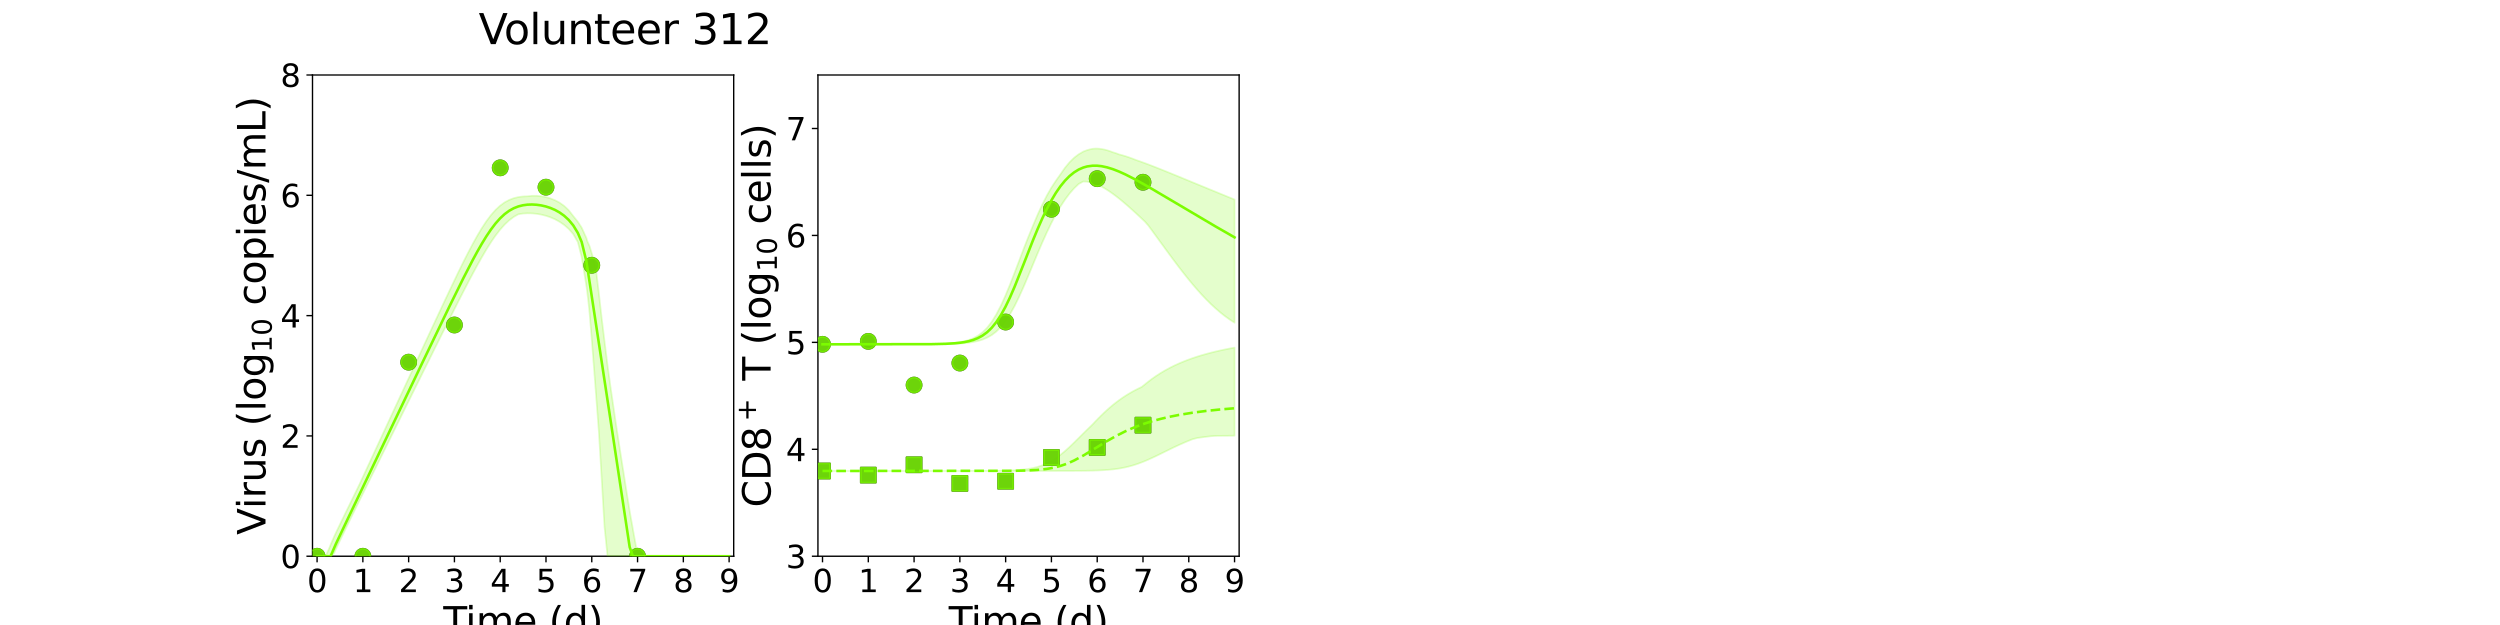 <?xml version="1.0" encoding="utf-8" standalone="no"?>
<!DOCTYPE svg PUBLIC "-//W3C//DTD SVG 1.1//EN"
  "http://www.w3.org/Graphics/SVG/1.1/DTD/svg11.dtd">
<svg xmlns:xlink="http://www.w3.org/1999/xlink" width="1440pt" height="360pt" viewBox="0 0 1440 360" xmlns="http://www.w3.org/2000/svg" version="1.1">
 <defs>
  <style type="text/css">*{stroke-linejoin: round; stroke-linecap: butt}</style>
 </defs>
 <g id="figure_1">
  <g id="patch_1">
   <path d="M 0 360 
L 1440 360 
L 1440 0 
L 0 0 
z
" style="fill: #ffffff"/>
  </g>
  <g id="axes_1">
   <g id="patch_2">
    <path d="M 180 320.4 
L 422.609 320.4 
L 422.609 43.2 
L 180 43.2 
z
" style="fill: #ffffff"/>
   </g>
   <g id="matplotlib.axis_1">
    <g id="xtick_1">
     <g id="line2d_1">
      <defs>
       <path id="m94fd90ca50" d="M 0 0 
L 0 3.5 
" style="stroke: #000000; stroke-width: 0.8"/>
      </defs>
      <g>
       <use xlink:href="#m94fd90ca50" x="182.637" y="320.4" style="stroke: #000000; stroke-width: 0.8"/>
      </g>
     </g>
     <g id="text_1">
      <!-- 0 -->
      <g transform="translate(176.911 341.077) scale(0.18 -0.18)">
       <defs>
        <path id="DejaVuSans-30" d="M 2034 4250 
Q 1547 4250 1301 3770 
Q 1056 3291 1056 2328 
Q 1056 1369 1301 889 
Q 1547 409 2034 409 
Q 2525 409 2770 889 
Q 3016 1369 3016 2328 
Q 3016 3291 2770 3770 
Q 2525 4250 2034 4250 
z
M 2034 4750 
Q 2819 4750 3233 4129 
Q 3647 3509 3647 2328 
Q 3647 1150 3233 529 
Q 2819 -91 2034 -91 
Q 1250 -91 836 529 
Q 422 1150 422 2328 
Q 422 3509 836 4129 
Q 1250 4750 2034 4750 
z
" transform="scale(0.016)"/>
       </defs>
       <use xlink:href="#DejaVuSans-30"/>
      </g>
     </g>
    </g>
    <g id="xtick_2">
     <g id="line2d_2">
      <g>
       <use xlink:href="#m94fd90ca50" x="209.008" y="320.4" style="stroke: #000000; stroke-width: 0.8"/>
      </g>
     </g>
     <g id="text_2">
      <!-- 1 -->
      <g transform="translate(203.281 341.077) scale(0.18 -0.18)">
       <defs>
        <path id="DejaVuSans-31" d="M 794 531 
L 1825 531 
L 1825 4091 
L 703 3866 
L 703 4441 
L 1819 4666 
L 2450 4666 
L 2450 531 
L 3481 531 
L 3481 0 
L 794 0 
L 794 531 
z
" transform="scale(0.016)"/>
       </defs>
       <use xlink:href="#DejaVuSans-31"/>
      </g>
     </g>
    </g>
    <g id="xtick_3">
     <g id="line2d_3">
      <g>
       <use xlink:href="#m94fd90ca50" x="235.378" y="320.4" style="stroke: #000000; stroke-width: 0.8"/>
      </g>
     </g>
     <g id="text_3">
      <!-- 2 -->
      <g transform="translate(229.652 341.077) scale(0.18 -0.18)">
       <defs>
        <path id="DejaVuSans-32" d="M 1228 531 
L 3431 531 
L 3431 0 
L 469 0 
L 469 531 
Q 828 903 1448 1529 
Q 2069 2156 2228 2338 
Q 2531 2678 2651 2914 
Q 2772 3150 2772 3378 
Q 2772 3750 2511 3984 
Q 2250 4219 1831 4219 
Q 1534 4219 1204 4116 
Q 875 4013 500 3803 
L 500 4441 
Q 881 4594 1212 4672 
Q 1544 4750 1819 4750 
Q 2544 4750 2975 4387 
Q 3406 4025 3406 3419 
Q 3406 3131 3298 2873 
Q 3191 2616 2906 2266 
Q 2828 2175 2409 1742 
Q 1991 1309 1228 531 
z
" transform="scale(0.016)"/>
       </defs>
       <use xlink:href="#DejaVuSans-32"/>
      </g>
     </g>
    </g>
    <g id="xtick_4">
     <g id="line2d_4">
      <g>
       <use xlink:href="#m94fd90ca50" x="261.749" y="320.4" style="stroke: #000000; stroke-width: 0.8"/>
      </g>
     </g>
     <g id="text_4">
      <!-- 3 -->
      <g transform="translate(256.022 341.077) scale(0.18 -0.18)">
       <defs>
        <path id="DejaVuSans-33" d="M 2597 2516 
Q 3050 2419 3304 2112 
Q 3559 1806 3559 1356 
Q 3559 666 3084 287 
Q 2609 -91 1734 -91 
Q 1441 -91 1130 -33 
Q 819 25 488 141 
L 488 750 
Q 750 597 1062 519 
Q 1375 441 1716 441 
Q 2309 441 2620 675 
Q 2931 909 2931 1356 
Q 2931 1769 2642 2001 
Q 2353 2234 1838 2234 
L 1294 2234 
L 1294 2753 
L 1863 2753 
Q 2328 2753 2575 2939 
Q 2822 3125 2822 3475 
Q 2822 3834 2567 4026 
Q 2313 4219 1838 4219 
Q 1578 4219 1281 4162 
Q 984 4106 628 3988 
L 628 4550 
Q 988 4650 1302 4700 
Q 1616 4750 1894 4750 
Q 2613 4750 3031 4423 
Q 3450 4097 3450 3541 
Q 3450 3153 3228 2886 
Q 3006 2619 2597 2516 
z
" transform="scale(0.016)"/>
       </defs>
       <use xlink:href="#DejaVuSans-33"/>
      </g>
     </g>
    </g>
    <g id="xtick_5">
     <g id="line2d_5">
      <g>
       <use xlink:href="#m94fd90ca50" x="288.119" y="320.4" style="stroke: #000000; stroke-width: 0.8"/>
      </g>
     </g>
     <g id="text_5">
      <!-- 4 -->
      <g transform="translate(282.393 341.077) scale(0.18 -0.18)">
       <defs>
        <path id="DejaVuSans-34" d="M 2419 4116 
L 825 1625 
L 2419 1625 
L 2419 4116 
z
M 2253 4666 
L 3047 4666 
L 3047 1625 
L 3713 1625 
L 3713 1100 
L 3047 1100 
L 3047 0 
L 2419 0 
L 2419 1100 
L 313 1100 
L 313 1709 
L 2253 4666 
z
" transform="scale(0.016)"/>
       </defs>
       <use xlink:href="#DejaVuSans-34"/>
      </g>
     </g>
    </g>
    <g id="xtick_6">
     <g id="line2d_6">
      <g>
       <use xlink:href="#m94fd90ca50" x="314.49" y="320.4" style="stroke: #000000; stroke-width: 0.8"/>
      </g>
     </g>
     <g id="text_6">
      <!-- 5 -->
      <g transform="translate(308.763 341.077) scale(0.18 -0.18)">
       <defs>
        <path id="DejaVuSans-35" d="M 691 4666 
L 3169 4666 
L 3169 4134 
L 1269 4134 
L 1269 2991 
Q 1406 3038 1543 3061 
Q 1681 3084 1819 3084 
Q 2600 3084 3056 2656 
Q 3513 2228 3513 1497 
Q 3513 744 3044 326 
Q 2575 -91 1722 -91 
Q 1428 -91 1123 -41 
Q 819 9 494 109 
L 494 744 
Q 775 591 1075 516 
Q 1375 441 1709 441 
Q 2250 441 2565 725 
Q 2881 1009 2881 1497 
Q 2881 1984 2565 2268 
Q 2250 2553 1709 2553 
Q 1456 2553 1204 2497 
Q 953 2441 691 2322 
L 691 4666 
z
" transform="scale(0.016)"/>
       </defs>
       <use xlink:href="#DejaVuSans-35"/>
      </g>
     </g>
    </g>
    <g id="xtick_7">
     <g id="line2d_7">
      <g>
       <use xlink:href="#m94fd90ca50" x="340.86" y="320.4" style="stroke: #000000; stroke-width: 0.8"/>
      </g>
     </g>
     <g id="text_7">
      <!-- 6 -->
      <g transform="translate(335.134 341.077) scale(0.18 -0.18)">
       <defs>
        <path id="DejaVuSans-36" d="M 2113 2584 
Q 1688 2584 1439 2293 
Q 1191 2003 1191 1497 
Q 1191 994 1439 701 
Q 1688 409 2113 409 
Q 2538 409 2786 701 
Q 3034 994 3034 1497 
Q 3034 2003 2786 2293 
Q 2538 2584 2113 2584 
z
M 3366 4563 
L 3366 3988 
Q 3128 4100 2886 4159 
Q 2644 4219 2406 4219 
Q 1781 4219 1451 3797 
Q 1122 3375 1075 2522 
Q 1259 2794 1537 2939 
Q 1816 3084 2150 3084 
Q 2853 3084 3261 2657 
Q 3669 2231 3669 1497 
Q 3669 778 3244 343 
Q 2819 -91 2113 -91 
Q 1303 -91 875 529 
Q 447 1150 447 2328 
Q 447 3434 972 4092 
Q 1497 4750 2381 4750 
Q 2619 4750 2861 4703 
Q 3103 4656 3366 4563 
z
" transform="scale(0.016)"/>
       </defs>
       <use xlink:href="#DejaVuSans-36"/>
      </g>
     </g>
    </g>
    <g id="xtick_8">
     <g id="line2d_8">
      <g>
       <use xlink:href="#m94fd90ca50" x="367.231" y="320.4" style="stroke: #000000; stroke-width: 0.8"/>
      </g>
     </g>
     <g id="text_8">
      <!-- 7 -->
      <g transform="translate(361.504 341.077) scale(0.18 -0.18)">
       <defs>
        <path id="DejaVuSans-37" d="M 525 4666 
L 3525 4666 
L 3525 4397 
L 1831 0 
L 1172 0 
L 2766 4134 
L 525 4134 
L 525 4666 
z
" transform="scale(0.016)"/>
       </defs>
       <use xlink:href="#DejaVuSans-37"/>
      </g>
     </g>
    </g>
    <g id="xtick_9">
     <g id="line2d_9">
      <g>
       <use xlink:href="#m94fd90ca50" x="393.601" y="320.4" style="stroke: #000000; stroke-width: 0.8"/>
      </g>
     </g>
     <g id="text_9">
      <!-- 8 -->
      <g transform="translate(387.875 341.077) scale(0.18 -0.18)">
       <defs>
        <path id="DejaVuSans-38" d="M 2034 2216 
Q 1584 2216 1326 1975 
Q 1069 1734 1069 1313 
Q 1069 891 1326 650 
Q 1584 409 2034 409 
Q 2484 409 2743 651 
Q 3003 894 3003 1313 
Q 3003 1734 2745 1975 
Q 2488 2216 2034 2216 
z
M 1403 2484 
Q 997 2584 770 2862 
Q 544 3141 544 3541 
Q 544 4100 942 4425 
Q 1341 4750 2034 4750 
Q 2731 4750 3128 4425 
Q 3525 4100 3525 3541 
Q 3525 3141 3298 2862 
Q 3072 2584 2669 2484 
Q 3125 2378 3379 2068 
Q 3634 1759 3634 1313 
Q 3634 634 3220 271 
Q 2806 -91 2034 -91 
Q 1263 -91 848 271 
Q 434 634 434 1313 
Q 434 1759 690 2068 
Q 947 2378 1403 2484 
z
M 1172 3481 
Q 1172 3119 1398 2916 
Q 1625 2713 2034 2713 
Q 2441 2713 2670 2916 
Q 2900 3119 2900 3481 
Q 2900 3844 2670 4047 
Q 2441 4250 2034 4250 
Q 1625 4250 1398 4047 
Q 1172 3844 1172 3481 
z
" transform="scale(0.016)"/>
       </defs>
       <use xlink:href="#DejaVuSans-38"/>
      </g>
     </g>
    </g>
    <g id="xtick_10">
     <g id="line2d_10">
      <g>
       <use xlink:href="#m94fd90ca50" x="419.972" y="320.4" style="stroke: #000000; stroke-width: 0.8"/>
      </g>
     </g>
     <g id="text_10">
      <!-- 9 -->
      <g transform="translate(414.245 341.077) scale(0.18 -0.18)">
       <defs>
        <path id="DejaVuSans-39" d="M 703 97 
L 703 672 
Q 941 559 1184 500 
Q 1428 441 1663 441 
Q 2288 441 2617 861 
Q 2947 1281 2994 2138 
Q 2813 1869 2534 1725 
Q 2256 1581 1919 1581 
Q 1219 1581 811 2004 
Q 403 2428 403 3163 
Q 403 3881 828 4315 
Q 1253 4750 1959 4750 
Q 2769 4750 3195 4129 
Q 3622 3509 3622 2328 
Q 3622 1225 3098 567 
Q 2575 -91 1691 -91 
Q 1453 -91 1209 -44 
Q 966 3 703 97 
z
M 1959 2075 
Q 2384 2075 2632 2365 
Q 2881 2656 2881 3163 
Q 2881 3666 2632 3958 
Q 2384 4250 1959 4250 
Q 1534 4250 1286 3958 
Q 1038 3666 1038 3163 
Q 1038 2656 1286 2365 
Q 1534 2075 1959 2075 
z
" transform="scale(0.016)"/>
       </defs>
       <use xlink:href="#DejaVuSans-39"/>
      </g>
     </g>
    </g>
    <g id="text_11">
     <!-- Time (d) -->
     <g transform="translate(255.328 365.537) scale(0.22 -0.22)">
      <defs>
       <path id="DejaVuSans-54" d="M -19 4666 
L 3928 4666 
L 3928 4134 
L 2272 4134 
L 2272 0 
L 1638 0 
L 1638 4134 
L -19 4134 
L -19 4666 
z
" transform="scale(0.016)"/>
       <path id="DejaVuSans-69" d="M 603 3500 
L 1178 3500 
L 1178 0 
L 603 0 
L 603 3500 
z
M 603 4863 
L 1178 4863 
L 1178 4134 
L 603 4134 
L 603 4863 
z
" transform="scale(0.016)"/>
       <path id="DejaVuSans-6d" d="M 3328 2828 
Q 3544 3216 3844 3400 
Q 4144 3584 4550 3584 
Q 5097 3584 5394 3201 
Q 5691 2819 5691 2113 
L 5691 0 
L 5113 0 
L 5113 2094 
Q 5113 2597 4934 2840 
Q 4756 3084 4391 3084 
Q 3944 3084 3684 2787 
Q 3425 2491 3425 1978 
L 3425 0 
L 2847 0 
L 2847 2094 
Q 2847 2600 2669 2842 
Q 2491 3084 2119 3084 
Q 1678 3084 1418 2786 
Q 1159 2488 1159 1978 
L 1159 0 
L 581 0 
L 581 3500 
L 1159 3500 
L 1159 2956 
Q 1356 3278 1631 3431 
Q 1906 3584 2284 3584 
Q 2666 3584 2933 3390 
Q 3200 3197 3328 2828 
z
" transform="scale(0.016)"/>
       <path id="DejaVuSans-65" d="M 3597 1894 
L 3597 1613 
L 953 1613 
Q 991 1019 1311 708 
Q 1631 397 2203 397 
Q 2534 397 2845 478 
Q 3156 559 3463 722 
L 3463 178 
Q 3153 47 2828 -22 
Q 2503 -91 2169 -91 
Q 1331 -91 842 396 
Q 353 884 353 1716 
Q 353 2575 817 3079 
Q 1281 3584 2069 3584 
Q 2775 3584 3186 3129 
Q 3597 2675 3597 1894 
z
M 3022 2063 
Q 3016 2534 2758 2815 
Q 2500 3097 2075 3097 
Q 1594 3097 1305 2825 
Q 1016 2553 972 2059 
L 3022 2063 
z
" transform="scale(0.016)"/>
       <path id="DejaVuSans-20" transform="scale(0.016)"/>
       <path id="DejaVuSans-28" d="M 1984 4856 
Q 1566 4138 1362 3434 
Q 1159 2731 1159 2009 
Q 1159 1288 1364 580 
Q 1569 -128 1984 -844 
L 1484 -844 
Q 1016 -109 783 600 
Q 550 1309 550 2009 
Q 550 2706 781 3412 
Q 1013 4119 1484 4856 
L 1984 4856 
z
" transform="scale(0.016)"/>
       <path id="DejaVuSans-64" d="M 2906 2969 
L 2906 4863 
L 3481 4863 
L 3481 0 
L 2906 0 
L 2906 525 
Q 2725 213 2448 61 
Q 2172 -91 1784 -91 
Q 1150 -91 751 415 
Q 353 922 353 1747 
Q 353 2572 751 3078 
Q 1150 3584 1784 3584 
Q 2172 3584 2448 3432 
Q 2725 3281 2906 2969 
z
M 947 1747 
Q 947 1113 1208 752 
Q 1469 391 1925 391 
Q 2381 391 2643 752 
Q 2906 1113 2906 1747 
Q 2906 2381 2643 2742 
Q 2381 3103 1925 3103 
Q 1469 3103 1208 2742 
Q 947 2381 947 1747 
z
" transform="scale(0.016)"/>
       <path id="DejaVuSans-29" d="M 513 4856 
L 1013 4856 
Q 1481 4119 1714 3412 
Q 1947 2706 1947 2009 
Q 1947 1309 1714 600 
Q 1481 -109 1013 -844 
L 513 -844 
Q 928 -128 1133 580 
Q 1338 1288 1338 2009 
Q 1338 2731 1133 3434 
Q 928 4138 513 4856 
z
" transform="scale(0.016)"/>
      </defs>
      <use xlink:href="#DejaVuSans-54"/>
      <use xlink:href="#DejaVuSans-69" x="57.959"/>
      <use xlink:href="#DejaVuSans-6d" x="85.742"/>
      <use xlink:href="#DejaVuSans-65" x="183.154"/>
      <use xlink:href="#DejaVuSans-20" x="244.678"/>
      <use xlink:href="#DejaVuSans-28" x="276.465"/>
      <use xlink:href="#DejaVuSans-64" x="315.479"/>
      <use xlink:href="#DejaVuSans-29" x="378.955"/>
     </g>
    </g>
   </g>
   <g id="matplotlib.axis_2">
    <g id="ytick_1">
     <g id="line2d_11">
      <defs>
       <path id="m1c4d3427a1" d="M 0 0 
L -3.5 0 
" style="stroke: #000000; stroke-width: 0.8"/>
      </defs>
      <g>
       <use xlink:href="#m1c4d3427a1" x="180" y="320.4" style="stroke: #000000; stroke-width: 0.8"/>
      </g>
     </g>
     <g id="text_12">
      <!-- 0 -->
      <g transform="translate(161.548 327.239) scale(0.18 -0.18)">
       <use xlink:href="#DejaVuSans-30"/>
      </g>
     </g>
    </g>
    <g id="ytick_2">
     <g id="line2d_12">
      <g>
       <use xlink:href="#m1c4d3427a1" x="180" y="251.1" style="stroke: #000000; stroke-width: 0.8"/>
      </g>
     </g>
     <g id="text_13">
      <!-- 2 -->
      <g transform="translate(161.548 257.939) scale(0.18 -0.18)">
       <use xlink:href="#DejaVuSans-32"/>
      </g>
     </g>
    </g>
    <g id="ytick_3">
     <g id="line2d_13">
      <g>
       <use xlink:href="#m1c4d3427a1" x="180" y="181.8" style="stroke: #000000; stroke-width: 0.8"/>
      </g>
     </g>
     <g id="text_14">
      <!-- 4 -->
      <g transform="translate(161.548 188.639) scale(0.18 -0.18)">
       <use xlink:href="#DejaVuSans-34"/>
      </g>
     </g>
    </g>
    <g id="ytick_4">
     <g id="line2d_14">
      <g>
       <use xlink:href="#m1c4d3427a1" x="180" y="112.5" style="stroke: #000000; stroke-width: 0.8"/>
      </g>
     </g>
     <g id="text_15">
      <!-- 6 -->
      <g transform="translate(161.548 119.339) scale(0.18 -0.18)">
       <use xlink:href="#DejaVuSans-36"/>
      </g>
     </g>
    </g>
    <g id="ytick_5">
     <g id="line2d_15">
      <g>
       <use xlink:href="#m1c4d3427a1" x="180" y="43.2" style="stroke: #000000; stroke-width: 0.8"/>
      </g>
     </g>
     <g id="text_16">
      <!-- 8 -->
      <g transform="translate(161.548 50.039) scale(0.18 -0.18)">
       <use xlink:href="#DejaVuSans-38"/>
      </g>
     </g>
    </g>
    <g id="text_17">
     <!-- Virus (log$_{10}$ copies/mL) -->
     <g transform="translate(152.928 308.08) rotate(-90) scale(0.22 -0.22)">
      <defs>
       <path id="DejaVuSans-56" d="M 1831 0 
L 50 4666 
L 709 4666 
L 2188 738 
L 3669 4666 
L 4325 4666 
L 2547 0 
L 1831 0 
z
" transform="scale(0.016)"/>
       <path id="DejaVuSans-72" d="M 2631 2963 
Q 2534 3019 2420 3045 
Q 2306 3072 2169 3072 
Q 1681 3072 1420 2755 
Q 1159 2438 1159 1844 
L 1159 0 
L 581 0 
L 581 3500 
L 1159 3500 
L 1159 2956 
Q 1341 3275 1631 3429 
Q 1922 3584 2338 3584 
Q 2397 3584 2469 3576 
Q 2541 3569 2628 3553 
L 2631 2963 
z
" transform="scale(0.016)"/>
       <path id="DejaVuSans-75" d="M 544 1381 
L 544 3500 
L 1119 3500 
L 1119 1403 
Q 1119 906 1312 657 
Q 1506 409 1894 409 
Q 2359 409 2629 706 
Q 2900 1003 2900 1516 
L 2900 3500 
L 3475 3500 
L 3475 0 
L 2900 0 
L 2900 538 
Q 2691 219 2414 64 
Q 2138 -91 1772 -91 
Q 1169 -91 856 284 
Q 544 659 544 1381 
z
M 1991 3584 
L 1991 3584 
z
" transform="scale(0.016)"/>
       <path id="DejaVuSans-73" d="M 2834 3397 
L 2834 2853 
Q 2591 2978 2328 3040 
Q 2066 3103 1784 3103 
Q 1356 3103 1142 2972 
Q 928 2841 928 2578 
Q 928 2378 1081 2264 
Q 1234 2150 1697 2047 
L 1894 2003 
Q 2506 1872 2764 1633 
Q 3022 1394 3022 966 
Q 3022 478 2636 193 
Q 2250 -91 1575 -91 
Q 1294 -91 989 -36 
Q 684 19 347 128 
L 347 722 
Q 666 556 975 473 
Q 1284 391 1588 391 
Q 1994 391 2212 530 
Q 2431 669 2431 922 
Q 2431 1156 2273 1281 
Q 2116 1406 1581 1522 
L 1381 1569 
Q 847 1681 609 1914 
Q 372 2147 372 2553 
Q 372 3047 722 3315 
Q 1072 3584 1716 3584 
Q 2034 3584 2315 3537 
Q 2597 3491 2834 3397 
z
" transform="scale(0.016)"/>
       <path id="DejaVuSans-6c" d="M 603 4863 
L 1178 4863 
L 1178 0 
L 603 0 
L 603 4863 
z
" transform="scale(0.016)"/>
       <path id="DejaVuSans-6f" d="M 1959 3097 
Q 1497 3097 1228 2736 
Q 959 2375 959 1747 
Q 959 1119 1226 758 
Q 1494 397 1959 397 
Q 2419 397 2687 759 
Q 2956 1122 2956 1747 
Q 2956 2369 2687 2733 
Q 2419 3097 1959 3097 
z
M 1959 3584 
Q 2709 3584 3137 3096 
Q 3566 2609 3566 1747 
Q 3566 888 3137 398 
Q 2709 -91 1959 -91 
Q 1206 -91 779 398 
Q 353 888 353 1747 
Q 353 2609 779 3096 
Q 1206 3584 1959 3584 
z
" transform="scale(0.016)"/>
       <path id="DejaVuSans-67" d="M 2906 1791 
Q 2906 2416 2648 2759 
Q 2391 3103 1925 3103 
Q 1463 3103 1205 2759 
Q 947 2416 947 1791 
Q 947 1169 1205 825 
Q 1463 481 1925 481 
Q 2391 481 2648 825 
Q 2906 1169 2906 1791 
z
M 3481 434 
Q 3481 -459 3084 -895 
Q 2688 -1331 1869 -1331 
Q 1566 -1331 1297 -1286 
Q 1028 -1241 775 -1147 
L 775 -588 
Q 1028 -725 1275 -790 
Q 1522 -856 1778 -856 
Q 2344 -856 2625 -561 
Q 2906 -266 2906 331 
L 2906 616 
Q 2728 306 2450 153 
Q 2172 0 1784 0 
Q 1141 0 747 490 
Q 353 981 353 1791 
Q 353 2603 747 3093 
Q 1141 3584 1784 3584 
Q 2172 3584 2450 3431 
Q 2728 3278 2906 2969 
L 2906 3500 
L 3481 3500 
L 3481 434 
z
" transform="scale(0.016)"/>
       <path id="DejaVuSans-63" d="M 3122 3366 
L 3122 2828 
Q 2878 2963 2633 3030 
Q 2388 3097 2138 3097 
Q 1578 3097 1268 2742 
Q 959 2388 959 1747 
Q 959 1106 1268 751 
Q 1578 397 2138 397 
Q 2388 397 2633 464 
Q 2878 531 3122 666 
L 3122 134 
Q 2881 22 2623 -34 
Q 2366 -91 2075 -91 
Q 1284 -91 818 406 
Q 353 903 353 1747 
Q 353 2603 823 3093 
Q 1294 3584 2113 3584 
Q 2378 3584 2631 3529 
Q 2884 3475 3122 3366 
z
" transform="scale(0.016)"/>
       <path id="DejaVuSans-70" d="M 1159 525 
L 1159 -1331 
L 581 -1331 
L 581 3500 
L 1159 3500 
L 1159 2969 
Q 1341 3281 1617 3432 
Q 1894 3584 2278 3584 
Q 2916 3584 3314 3078 
Q 3713 2572 3713 1747 
Q 3713 922 3314 415 
Q 2916 -91 2278 -91 
Q 1894 -91 1617 61 
Q 1341 213 1159 525 
z
M 3116 1747 
Q 3116 2381 2855 2742 
Q 2594 3103 2138 3103 
Q 1681 3103 1420 2742 
Q 1159 2381 1159 1747 
Q 1159 1113 1420 752 
Q 1681 391 2138 391 
Q 2594 391 2855 752 
Q 3116 1113 3116 1747 
z
" transform="scale(0.016)"/>
       <path id="DejaVuSans-2f" d="M 1625 4666 
L 2156 4666 
L 531 -594 
L 0 -594 
L 1625 4666 
z
" transform="scale(0.016)"/>
       <path id="DejaVuSans-4c" d="M 628 4666 
L 1259 4666 
L 1259 531 
L 3531 531 
L 3531 0 
L 628 0 
L 628 4666 
z
" transform="scale(0.016)"/>
      </defs>
      <use xlink:href="#DejaVuSans-56" transform="translate(0 0.016)"/>
      <use xlink:href="#DejaVuSans-69" transform="translate(68.408 0.016)"/>
      <use xlink:href="#DejaVuSans-72" transform="translate(96.191 0.016)"/>
      <use xlink:href="#DejaVuSans-75" transform="translate(137.305 0.016)"/>
      <use xlink:href="#DejaVuSans-73" transform="translate(200.684 0.016)"/>
      <use xlink:href="#DejaVuSans-20" transform="translate(252.783 0.016)"/>
      <use xlink:href="#DejaVuSans-28" transform="translate(284.57 0.016)"/>
      <use xlink:href="#DejaVuSans-6c" transform="translate(323.584 0.016)"/>
      <use xlink:href="#DejaVuSans-6f" transform="translate(351.367 0.016)"/>
      <use xlink:href="#DejaVuSans-67" transform="translate(412.549 0.016)"/>
      <use xlink:href="#DejaVuSans-31" transform="translate(476.982 -16.391) scale(0.7)"/>
      <use xlink:href="#DejaVuSans-30" transform="translate(521.519 -16.391) scale(0.7)"/>
      <use xlink:href="#DejaVuSans-20" transform="translate(568.789 0.016)"/>
      <use xlink:href="#DejaVuSans-63" transform="translate(600.576 0.016)"/>
      <use xlink:href="#DejaVuSans-6f" transform="translate(655.557 0.016)"/>
      <use xlink:href="#DejaVuSans-70" transform="translate(716.738 0.016)"/>
      <use xlink:href="#DejaVuSans-69" transform="translate(780.215 0.016)"/>
      <use xlink:href="#DejaVuSans-65" transform="translate(807.998 0.016)"/>
      <use xlink:href="#DejaVuSans-73" transform="translate(869.521 0.016)"/>
      <use xlink:href="#DejaVuSans-2f" transform="translate(921.621 0.016)"/>
      <use xlink:href="#DejaVuSans-6d" transform="translate(955.312 0.016)"/>
      <use xlink:href="#DejaVuSans-4c" transform="translate(1052.725 0.016)"/>
      <use xlink:href="#DejaVuSans-29" transform="translate(1108.438 0.016)"/>
     </g>
    </g>
   </g>
   <g id="patch_3">
    <path d="M 180 320.4 
L 180 43.2 
" style="fill: none; stroke: #000000; stroke-width: 0.8; stroke-linejoin: miter; stroke-linecap: square"/>
   </g>
   <g id="patch_4">
    <path d="M 422.609 320.4 
L 422.609 43.2 
" style="fill: none; stroke: #000000; stroke-width: 0.8; stroke-linejoin: miter; stroke-linecap: square"/>
   </g>
   <g id="patch_5">
    <path d="M 180 320.4 
L 422.609 320.4 
" style="fill: none; stroke: #000000; stroke-width: 0.8; stroke-linejoin: miter; stroke-linecap: square"/>
   </g>
   <g id="patch_6">
    <path d="M 180 43.2 
L 422.609 43.2 
" style="fill: none; stroke: #000000; stroke-width: 0.8; stroke-linejoin: miter; stroke-linecap: square"/>
   </g>
   <g id="PolyCollection_1">
    <defs>
     <path id="m8449eed0a6" d="M 182.637 -39.6 
L 182.637 -39.6 
L 182.637 -39.6 
L 182.642 -39.6 
L 182.686 -39.6 
L 182.928 -39.6 
L 183.069 -39.6 
L 183.622 -39.6 
L 183.908 -39.6 
L 184.969 -39.6 
L 185.437 -39.6 
L 187.118 -39.6 
L 187.763 -39.6 
L 189.56 -39.6 
L 190.4 -39.6 
L 192.428 -41.381 
L 193.46 -43.626 
L 195.635 -48.227 
L 196.846 -50.745 
L 199.087 -55.39 
L 200.428 -58.164 
L 203.065 -63.593 
L 204.516 -66.528 
L 207.154 -71.873 
L 208.818 -75.239 
L 211.455 -80.581 
L 213.286 -84.283 
L 215.923 -89.621 
L 217.878 -93.57 
L 220.515 -98.902 
L 222.57 -103.054 
L 225.207 -108.383 
L 227.348 -112.708 
L 229.985 -118.035 
L 232.622 -123.362 
L 235.259 -128.687 
L 237.896 -134.01 
L 240.533 -139.332 
L 243.17 -144.652 
L 245.807 -149.969 
L 248.444 -155.281 
L 251.081 -160.587 
L 253.718 -165.884 
L 256.356 -171.169 
L 258.993 -176.436 
L 261.63 -181.678 
L 264.267 -186.885 
L 266.904 -192.044 
L 269.541 -197.134 
L 272.178 -202.13 
L 274.815 -206.999 
L 277.452 -211.696 
L 280.089 -216.17 
L 282.726 -220.36 
L 285.363 -224.201 
L 288 -227.631 
L 290.637 -230.6 
L 293.274 -233.078 
L 295.911 -235.059 
L 298.548 -236.564 
L 301.185 -236.984 
L 303.822 -237.146 
L 306.459 -237.09 
L 309.097 -236.833 
L 311.734 -236.381 
L 314.371 -235.726 
L 317.008 -234.847 
L 319.645 -233.712 
L 322.282 -232.275 
L 324.919 -230.468 
L 327.556 -228.189 
L 330.193 -225.166 
L 332.83 -220.575 
L 335.052 -211.93 
L 337.509 -196.942 
L 337.588 -196.424 
L 337.745 -195.388 
L 337.805 -194.995 
L 337.849 -194.703 
L 337.863 -194.611 
L 337.871 -194.558 
L 337.873 -194.542 
L 337.876 -194.526 
L 337.876 -194.526 
L 337.877 -194.52 
L 337.879 -194.506 
L 337.881 -194.491 
L 337.889 -194.441 
L 337.917 -194.254 
L 337.987 -193.791 
L 338.265 -191.768 
L 338.947 -185.948 
L 339.628 -179.313 
L 340.792 -165.416 
L 341.957 -150.379 
L 343.431 -131.19 
L 344.906 -111.875 
L 346.546 -84.752 
L 348.193 -56.639 
L 349.933 -39.736 
L 351.681 -39.6 
L 353.481 -39.6 
L 355.286 -39.6 
L 357.121 -39.6 
L 358.964 -39.6 
L 360.828 -39.6 
L 362.692 -39.6 
L 364.556 -39.6 
L 366.422 -39.6 
L 368.326 -39.6 
L 370.308 -39.6 
L 372.434 -39.6 
L 374.804 -39.6 
L 377.389 -39.6 
L 379.974 -39.6 
L 382.611 -39.6 
L 385.248 -39.6 
L 387.885 -39.6 
L 390.522 -39.6 
L 393.159 -39.6 
L 395.796 -39.6 
L 398.433 -39.6 
L 401.07 -39.6 
L 403.707 -39.6 
L 406.344 -39.6 
L 408.981 -39.6 
L 411.618 -39.6 
L 414.255 -39.6 
L 416.892 -39.6 
L 419.529 -39.6 
L 419.972 -39.6 
L 419.972 -39.6 
L 419.972 -39.6 
L 419.529 -39.6 
L 416.892 -39.6 
L 414.255 -39.6 
L 411.618 -39.6 
L 408.981 -39.6 
L 406.344 -39.6 
L 403.707 -39.6 
L 401.07 -39.6 
L 398.433 -39.6 
L 395.796 -39.6 
L 393.159 -39.6 
L 390.522 -39.6 
L 387.885 -39.6 
L 385.248 -39.6 
L 382.611 -39.6 
L 379.974 -39.6 
L 377.389 -39.6 
L 374.804 -39.6 
L 372.434 -39.6 
L 370.308 -39.6 
L 368.326 -39.783 
L 366.422 -44.859 
L 364.556 -55.095 
L 362.692 -65.618 
L 360.828 -77.184 
L 358.964 -89.015 
L 357.121 -100.718 
L 355.286 -112.436 
L 353.481 -124.718 
L 351.681 -136.973 
L 349.933 -149.576 
L 348.193 -163.609 
L 346.546 -177.011 
L 344.906 -191.408 
L 343.431 -203.508 
L 341.957 -210.693 
L 340.792 -214.257 
L 339.628 -218.106 
L 338.947 -219.675 
L 338.265 -221.12 
L 337.987 -222.164 
L 337.917 -222.439 
L 337.889 -222.55 
L 337.881 -222.579 
L 337.879 -222.588 
L 337.877 -222.597 
L 337.876 -222.6 
L 337.876 -222.6 
L 337.873 -222.61 
L 337.871 -222.619 
L 337.863 -222.651 
L 337.849 -222.706 
L 337.805 -222.807 
L 337.745 -222.941 
L 337.588 -223.293 
L 337.509 -223.469 
L 335.052 -228.862 
L 332.83 -232.274 
L 330.193 -235.551 
L 327.556 -238.941 
L 324.919 -241.419 
L 322.282 -243.277 
L 319.645 -244.679 
L 317.008 -245.724 
L 314.371 -246.472 
L 311.734 -246.962 
L 309.097 -247.21 
L 306.459 -247.213 
L 303.822 -246.952 
L 301.185 -246.828 
L 298.548 -246.487 
L 295.911 -245.845 
L 293.274 -244.842 
L 290.637 -243.409 
L 288 -241.484 
L 285.363 -239.024 
L 282.726 -236.015 
L 280.089 -232.477 
L 277.452 -228.462 
L 274.815 -224.038 
L 272.178 -219.282 
L 269.541 -214.27 
L 266.904 -209.093 
L 264.267 -203.737 
L 261.63 -198.254 
L 258.993 -192.727 
L 256.356 -187.15 
L 253.718 -181.536 
L 251.081 -175.899 
L 248.444 -170.244 
L 245.807 -164.577 
L 243.17 -158.902 
L 240.533 -153.222 
L 237.896 -147.538 
L 235.259 -141.852 
L 232.622 -136.171 
L 229.985 -130.484 
L 227.348 -124.799 
L 225.207 -120.182 
L 222.57 -114.495 
L 220.515 -110.059 
L 217.878 -104.369 
L 215.923 -100.15 
L 213.286 -94.457 
L 211.455 -90.503 
L 208.818 -84.806 
L 207.154 -81.212 
L 204.516 -75.793 
L 203.065 -72.824 
L 200.428 -67.441 
L 199.087 -64.7 
L 196.846 -60.114 
L 195.635 -57.625 
L 193.46 -53.076 
L 192.428 -50.87 
L 190.4 -46.159 
L 189.56 -44.036 
L 187.763 -40.135 
L 187.118 -39.6 
L 185.437 -39.6 
L 184.969 -39.6 
L 183.908 -39.6 
L 183.622 -39.6 
L 183.069 -39.6 
L 182.928 -39.6 
L 182.686 -39.6 
L 182.642 -39.6 
L 182.637 -39.6 
L 182.637 -39.6 
z
" style="stroke: #7cfc00; stroke-opacity: 0.2"/>
    </defs>
    <g clip-path="url(#pea170dc310)">
     <use xlink:href="#m8449eed0a6" x="0" y="360" style="fill: #7cfc00; fill-opacity: 0.2; stroke: #7cfc00; stroke-opacity: 0.2"/>
    </g>
   </g>
   <g id="PathCollection_1">
    <defs>
     <path id="mabc282c5b4" d="M 0 4.33 
C 1.148 4.33 2.25 3.874 3.062 3.062 
C 3.874 2.25 4.33 1.148 4.33 0 
C 4.33 -1.148 3.874 -2.25 3.062 -3.062 
C 2.25 -3.874 1.148 -4.33 0 -4.33 
C -1.148 -4.33 -2.25 -3.874 -3.062 -3.062 
C -3.874 -2.25 -4.33 -1.148 -4.33 0 
C -4.33 1.148 -3.874 2.25 -3.062 3.062 
C -2.25 3.874 -1.148 4.33 0 4.33 
z
" style="stroke: #000000; stroke-opacity: 0.8"/>
    </defs>
    <g clip-path="url(#pea170dc310)">
     <use xlink:href="#mabc282c5b4" x="182.637" y="320.4" style="fill-opacity: 0.8; stroke: #000000; stroke-opacity: 0.8"/>
     <use xlink:href="#mabc282c5b4" x="209.008" y="320.4" style="fill-opacity: 0.8; stroke: #000000; stroke-opacity: 0.8"/>
     <use xlink:href="#mabc282c5b4" x="235.378" y="208.616" style="fill-opacity: 0.8; stroke: #000000; stroke-opacity: 0.8"/>
     <use xlink:href="#mabc282c5b4" x="261.749" y="187.197" style="fill-opacity: 0.8; stroke: #000000; stroke-opacity: 0.8"/>
     <use xlink:href="#mabc282c5b4" x="288.119" y="96.664" style="fill-opacity: 0.8; stroke: #000000; stroke-opacity: 0.8"/>
     <use xlink:href="#mabc282c5b4" x="314.49" y="107.816" style="fill-opacity: 0.8; stroke: #000000; stroke-opacity: 0.8"/>
     <use xlink:href="#mabc282c5b4" x="340.86" y="152.787" style="fill-opacity: 0.8; stroke: #000000; stroke-opacity: 0.8"/>
     <use xlink:href="#mabc282c5b4" x="367.231" y="320.4" style="fill-opacity: 0.8; stroke: #000000; stroke-opacity: 0.8"/>
    </g>
   </g>
   <g id="PathCollection_2">
    <defs>
     <path id="mdca781ff0d" d="M 0 4.33 
C 1.148 4.33 2.25 3.874 3.062 3.062 
C 3.874 2.25 4.33 1.148 4.33 0 
C 4.33 -1.148 3.874 -2.25 3.062 -3.062 
C 2.25 -3.874 1.148 -4.33 0 -4.33 
C -1.148 -4.33 -2.25 -3.874 -3.062 -3.062 
C -3.874 -2.25 -4.33 -1.148 -4.33 0 
C -4.33 1.148 -3.874 2.25 -3.062 3.062 
C -2.25 3.874 -1.148 4.33 0 4.33 
z
" style="stroke: #7cfc00; stroke-opacity: 0.8"/>
    </defs>
    <g clip-path="url(#pea170dc310)">
     <use xlink:href="#mdca781ff0d" x="182.637" y="320.4" style="fill: #7cfc00; fill-opacity: 0.8; stroke: #7cfc00; stroke-opacity: 0.8"/>
     <use xlink:href="#mdca781ff0d" x="209.008" y="320.4" style="fill: #7cfc00; fill-opacity: 0.8; stroke: #7cfc00; stroke-opacity: 0.8"/>
     <use xlink:href="#mdca781ff0d" x="235.378" y="208.616" style="fill: #7cfc00; fill-opacity: 0.8; stroke: #7cfc00; stroke-opacity: 0.8"/>
     <use xlink:href="#mdca781ff0d" x="261.749" y="187.197" style="fill: #7cfc00; fill-opacity: 0.8; stroke: #7cfc00; stroke-opacity: 0.8"/>
     <use xlink:href="#mdca781ff0d" x="288.119" y="96.664" style="fill: #7cfc00; fill-opacity: 0.8; stroke: #7cfc00; stroke-opacity: 0.8"/>
     <use xlink:href="#mdca781ff0d" x="314.49" y="107.816" style="fill: #7cfc00; fill-opacity: 0.8; stroke: #7cfc00; stroke-opacity: 0.8"/>
     <use xlink:href="#mdca781ff0d" x="340.86" y="152.787" style="fill: #7cfc00; fill-opacity: 0.8; stroke: #7cfc00; stroke-opacity: 0.8"/>
     <use xlink:href="#mdca781ff0d" x="367.231" y="320.4" style="fill: #7cfc00; fill-opacity: 0.8; stroke: #7cfc00; stroke-opacity: 0.8"/>
    </g>
   </g>
   <g id="line2d_16">
    <path d="M 182.637 320.4 
L 190.4 320.4 
L 193.46 313.331 
L 200.428 298.613 
L 243.17 209.13 
L 258.993 176.255 
L 266.904 160.222 
L 272.178 149.995 
L 274.815 145.134 
L 277.452 140.515 
L 280.089 136.207 
L 282.726 132.28 
L 285.363 128.8 
L 288 125.817 
L 290.637 123.355 
L 293.274 121.408 
L 295.911 119.943 
L 298.548 118.906 
L 301.185 118.238 
L 303.822 117.881 
L 306.459 117.793 
L 309.097 117.942 
L 311.734 118.316 
L 314.371 118.919 
L 317.008 119.768 
L 319.645 120.898 
L 322.282 122.361 
L 324.919 124.238 
L 327.556 126.655 
L 330.193 129.826 
L 332.83 134.166 
L 335.052 139.413 
L 337.745 150.469 
L 339.628 162.643 
L 351.681 242.028 
L 362.692 315.14 
L 364.556 320.4 
L 419.972 320.4 
L 419.972 320.4 
" clip-path="url(#pea170dc310)" style="fill: none; stroke: #7cfc00; stroke-width: 1.5; stroke-linecap: square"/>
   </g>
  </g>
  <g id="axes_2">
   <g id="patch_7">
    <path d="M 471.13 320.4 
L 713.739 320.4 
L 713.739 43.2 
L 471.13 43.2 
z
" style="fill: #ffffff"/>
   </g>
   <g id="matplotlib.axis_3">
    <g id="xtick_11">
     <g id="line2d_17">
      <g>
       <use xlink:href="#m94fd90ca50" x="473.767" y="320.4" style="stroke: #000000; stroke-width: 0.8"/>
      </g>
     </g>
     <g id="text_18">
      <!-- 0 -->
      <g transform="translate(468.041 341.077) scale(0.18 -0.18)">
       <use xlink:href="#DejaVuSans-30"/>
      </g>
     </g>
    </g>
    <g id="xtick_12">
     <g id="line2d_18">
      <g>
       <use xlink:href="#m94fd90ca50" x="500.138" y="320.4" style="stroke: #000000; stroke-width: 0.8"/>
      </g>
     </g>
     <g id="text_19">
      <!-- 1 -->
      <g transform="translate(494.412 341.077) scale(0.18 -0.18)">
       <use xlink:href="#DejaVuSans-31"/>
      </g>
     </g>
    </g>
    <g id="xtick_13">
     <g id="line2d_19">
      <g>
       <use xlink:href="#m94fd90ca50" x="526.509" y="320.4" style="stroke: #000000; stroke-width: 0.8"/>
      </g>
     </g>
     <g id="text_20">
      <!-- 2 -->
      <g transform="translate(520.782 341.077) scale(0.18 -0.18)">
       <use xlink:href="#DejaVuSans-32"/>
      </g>
     </g>
    </g>
    <g id="xtick_14">
     <g id="line2d_20">
      <g>
       <use xlink:href="#m94fd90ca50" x="552.879" y="320.4" style="stroke: #000000; stroke-width: 0.8"/>
      </g>
     </g>
     <g id="text_21">
      <!-- 3 -->
      <g transform="translate(547.153 341.077) scale(0.18 -0.18)">
       <use xlink:href="#DejaVuSans-33"/>
      </g>
     </g>
    </g>
    <g id="xtick_15">
     <g id="line2d_21">
      <g>
       <use xlink:href="#m94fd90ca50" x="579.25" y="320.4" style="stroke: #000000; stroke-width: 0.8"/>
      </g>
     </g>
     <g id="text_22">
      <!-- 4 -->
      <g transform="translate(573.523 341.077) scale(0.18 -0.18)">
       <use xlink:href="#DejaVuSans-34"/>
      </g>
     </g>
    </g>
    <g id="xtick_16">
     <g id="line2d_22">
      <g>
       <use xlink:href="#m94fd90ca50" x="605.62" y="320.4" style="stroke: #000000; stroke-width: 0.8"/>
      </g>
     </g>
     <g id="text_23">
      <!-- 5 -->
      <g transform="translate(599.894 341.077) scale(0.18 -0.18)">
       <use xlink:href="#DejaVuSans-35"/>
      </g>
     </g>
    </g>
    <g id="xtick_17">
     <g id="line2d_23">
      <g>
       <use xlink:href="#m94fd90ca50" x="631.991" y="320.4" style="stroke: #000000; stroke-width: 0.8"/>
      </g>
     </g>
     <g id="text_24">
      <!-- 6 -->
      <g transform="translate(626.264 341.077) scale(0.18 -0.18)">
       <use xlink:href="#DejaVuSans-36"/>
      </g>
     </g>
    </g>
    <g id="xtick_18">
     <g id="line2d_24">
      <g>
       <use xlink:href="#m94fd90ca50" x="658.361" y="320.4" style="stroke: #000000; stroke-width: 0.8"/>
      </g>
     </g>
     <g id="text_25">
      <!-- 7 -->
      <g transform="translate(652.635 341.077) scale(0.18 -0.18)">
       <use xlink:href="#DejaVuSans-37"/>
      </g>
     </g>
    </g>
    <g id="xtick_19">
     <g id="line2d_25">
      <g>
       <use xlink:href="#m94fd90ca50" x="684.732" y="320.4" style="stroke: #000000; stroke-width: 0.8"/>
      </g>
     </g>
     <g id="text_26">
      <!-- 8 -->
      <g transform="translate(679.005 341.077) scale(0.18 -0.18)">
       <use xlink:href="#DejaVuSans-38"/>
      </g>
     </g>
    </g>
    <g id="xtick_20">
     <g id="line2d_26">
      <g>
       <use xlink:href="#m94fd90ca50" x="711.102" y="320.4" style="stroke: #000000; stroke-width: 0.8"/>
      </g>
     </g>
     <g id="text_27">
      <!-- 9 -->
      <g transform="translate(705.376 341.077) scale(0.18 -0.18)">
       <use xlink:href="#DejaVuSans-39"/>
      </g>
     </g>
    </g>
    <g id="text_28">
     <!-- Time (d) -->
     <g transform="translate(546.458 365.537) scale(0.22 -0.22)">
      <use xlink:href="#DejaVuSans-54"/>
      <use xlink:href="#DejaVuSans-69" x="57.959"/>
      <use xlink:href="#DejaVuSans-6d" x="85.742"/>
      <use xlink:href="#DejaVuSans-65" x="183.154"/>
      <use xlink:href="#DejaVuSans-20" x="244.678"/>
      <use xlink:href="#DejaVuSans-28" x="276.465"/>
      <use xlink:href="#DejaVuSans-64" x="315.479"/>
      <use xlink:href="#DejaVuSans-29" x="378.955"/>
     </g>
    </g>
   </g>
   <g id="matplotlib.axis_4">
    <g id="ytick_6">
     <g id="line2d_27">
      <g>
       <use xlink:href="#m1c4d3427a1" x="471.13" y="320.4" style="stroke: #000000; stroke-width: 0.8"/>
      </g>
     </g>
     <g id="text_29">
      <!-- 3 -->
      <g transform="translate(452.678 327.239) scale(0.18 -0.18)">
       <use xlink:href="#DejaVuSans-33"/>
      </g>
     </g>
    </g>
    <g id="ytick_7">
     <g id="line2d_28">
      <g>
       <use xlink:href="#m1c4d3427a1" x="471.13" y="258.8" style="stroke: #000000; stroke-width: 0.8"/>
      </g>
     </g>
     <g id="text_30">
      <!-- 4 -->
      <g transform="translate(452.678 265.639) scale(0.18 -0.18)">
       <use xlink:href="#DejaVuSans-34"/>
      </g>
     </g>
    </g>
    <g id="ytick_8">
     <g id="line2d_29">
      <g>
       <use xlink:href="#m1c4d3427a1" x="471.13" y="197.2" style="stroke: #000000; stroke-width: 0.8"/>
      </g>
     </g>
     <g id="text_31">
      <!-- 5 -->
      <g transform="translate(452.678 204.039) scale(0.18 -0.18)">
       <use xlink:href="#DejaVuSans-35"/>
      </g>
     </g>
    </g>
    <g id="ytick_9">
     <g id="line2d_30">
      <g>
       <use xlink:href="#m1c4d3427a1" x="471.13" y="135.6" style="stroke: #000000; stroke-width: 0.8"/>
      </g>
     </g>
     <g id="text_32">
      <!-- 6 -->
      <g transform="translate(452.678 142.439) scale(0.18 -0.18)">
       <use xlink:href="#DejaVuSans-36"/>
      </g>
     </g>
    </g>
    <g id="ytick_10">
     <g id="line2d_31">
      <g>
       <use xlink:href="#m1c4d3427a1" x="471.13" y="74" style="stroke: #000000; stroke-width: 0.8"/>
      </g>
     </g>
     <g id="text_33">
      <!-- 7 -->
      <g transform="translate(452.678 80.839) scale(0.18 -0.18)">
       <use xlink:href="#DejaVuSans-37"/>
      </g>
     </g>
    </g>
    <g id="text_34">
     <!-- CD8$^+$ T (log$_{10}$ cells) -->
     <g transform="translate(444.058 292.24) rotate(-90) scale(0.22 -0.22)">
      <defs>
       <path id="DejaVuSans-43" d="M 4122 4306 
L 4122 3641 
Q 3803 3938 3442 4084 
Q 3081 4231 2675 4231 
Q 1875 4231 1450 3742 
Q 1025 3253 1025 2328 
Q 1025 1406 1450 917 
Q 1875 428 2675 428 
Q 3081 428 3442 575 
Q 3803 722 4122 1019 
L 4122 359 
Q 3791 134 3420 21 
Q 3050 -91 2638 -91 
Q 1578 -91 968 557 
Q 359 1206 359 2328 
Q 359 3453 968 4101 
Q 1578 4750 2638 4750 
Q 3056 4750 3426 4639 
Q 3797 4528 4122 4306 
z
" transform="scale(0.016)"/>
       <path id="DejaVuSans-44" d="M 1259 4147 
L 1259 519 
L 2022 519 
Q 2988 519 3436 956 
Q 3884 1394 3884 2338 
Q 3884 3275 3436 3711 
Q 2988 4147 2022 4147 
L 1259 4147 
z
M 628 4666 
L 1925 4666 
Q 3281 4666 3915 4102 
Q 4550 3538 4550 2338 
Q 4550 1131 3912 565 
Q 3275 0 1925 0 
L 628 0 
L 628 4666 
z
" transform="scale(0.016)"/>
       <path id="DejaVuSans-2b" d="M 2944 4013 
L 2944 2272 
L 4684 2272 
L 4684 1741 
L 2944 1741 
L 2944 0 
L 2419 0 
L 2419 1741 
L 678 1741 
L 678 2272 
L 2419 2272 
L 2419 4013 
L 2944 4013 
z
" transform="scale(0.016)"/>
      </defs>
      <use xlink:href="#DejaVuSans-43" transform="translate(0 0.827)"/>
      <use xlink:href="#DejaVuSans-44" transform="translate(69.824 0.827)"/>
      <use xlink:href="#DejaVuSans-38" transform="translate(146.826 0.827)"/>
      <use xlink:href="#DejaVuSans-2b" transform="translate(225.044 39.108) scale(0.7)"/>
      <use xlink:href="#DejaVuSans-20" transform="translate(300.068 0.827)"/>
      <use xlink:href="#DejaVuSans-54" transform="translate(331.855 0.827)"/>
      <use xlink:href="#DejaVuSans-20" transform="translate(392.939 0.827)"/>
      <use xlink:href="#DejaVuSans-28" transform="translate(424.727 0.827)"/>
      <use xlink:href="#DejaVuSans-6c" transform="translate(463.74 0.827)"/>
      <use xlink:href="#DejaVuSans-6f" transform="translate(491.523 0.827)"/>
      <use xlink:href="#DejaVuSans-67" transform="translate(552.705 0.827)"/>
      <use xlink:href="#DejaVuSans-31" transform="translate(617.139 -15.58) scale(0.7)"/>
      <use xlink:href="#DejaVuSans-30" transform="translate(661.675 -15.58) scale(0.7)"/>
      <use xlink:href="#DejaVuSans-20" transform="translate(708.945 0.827)"/>
      <use xlink:href="#DejaVuSans-63" transform="translate(740.732 0.827)"/>
      <use xlink:href="#DejaVuSans-65" transform="translate(795.713 0.827)"/>
      <use xlink:href="#DejaVuSans-6c" transform="translate(857.236 0.827)"/>
      <use xlink:href="#DejaVuSans-6c" transform="translate(885.02 0.827)"/>
      <use xlink:href="#DejaVuSans-73" transform="translate(912.803 0.827)"/>
      <use xlink:href="#DejaVuSans-29" transform="translate(964.902 0.827)"/>
     </g>
    </g>
   </g>
   <g id="patch_8">
    <path d="M 471.13 320.4 
L 471.13 43.2 
" style="fill: none; stroke: #000000; stroke-width: 0.8; stroke-linejoin: miter; stroke-linecap: square"/>
   </g>
   <g id="patch_9">
    <path d="M 713.739 320.4 
L 713.739 43.2 
" style="fill: none; stroke: #000000; stroke-width: 0.8; stroke-linejoin: miter; stroke-linecap: square"/>
   </g>
   <g id="patch_10">
    <path d="M 471.13 320.4 
L 713.739 320.4 
" style="fill: none; stroke: #000000; stroke-width: 0.8; stroke-linejoin: miter; stroke-linecap: square"/>
   </g>
   <g id="patch_11">
    <path d="M 471.13 43.2 
L 713.739 43.2 
" style="fill: none; stroke: #000000; stroke-width: 0.8; stroke-linejoin: miter; stroke-linecap: square"/>
   </g>
   <g id="PolyCollection_2">
    <defs>
     <path id="m1d60d50368" d="M 473.767 -161.679 
L 473.767 -161.679 
L 473.768 -161.679 
L 473.772 -161.679 
L 473.816 -161.679 
L 474.059 -161.679 
L 474.2 -161.679 
L 474.752 -161.679 
L 475.038 -161.679 
L 476.099 -161.679 
L 476.567 -161.679 
L 478.249 -161.679 
L 478.894 -161.679 
L 480.69 -161.679 
L 481.531 -161.679 
L 483.558 -161.679 
L 484.591 -161.679 
L 486.765 -161.679 
L 487.977 -161.679 
L 490.217 -161.679 
L 491.558 -161.679 
L 494.196 -161.679 
L 495.647 -161.679 
L 498.284 -161.679 
L 499.948 -161.679 
L 502.585 -161.679 
L 504.416 -161.679 
L 507.053 -161.679 
L 509.008 -161.679 
L 511.645 -161.68 
L 513.701 -161.68 
L 516.338 -161.681 
L 518.478 -161.682 
L 521.115 -161.684 
L 523.752 -161.686 
L 526.39 -161.69 
L 529.027 -161.695 
L 531.664 -161.703 
L 534.301 -161.713 
L 536.938 -161.729 
L 539.575 -161.751 
L 542.212 -161.783 
L 544.849 -161.83 
L 547.486 -161.897 
L 550.123 -161.993 
L 552.76 -162.131 
L 555.397 -162.329 
L 558.034 -162.612 
L 560.671 -163.015 
L 563.308 -163.584 
L 565.945 -164.382 
L 568.582 -165.487 
L 571.219 -166.993 
L 573.856 -169.004 
L 576.494 -171.623 
L 579.131 -174.932 
L 581.768 -178.971 
L 584.405 -183.722 
L 587.042 -189.103 
L 589.679 -194.979 
L 592.316 -201.181 
L 594.953 -207.531 
L 597.59 -213.857 
L 600.227 -220.013 
L 602.864 -225.876 
L 605.501 -231.357 
L 608.138 -236.392 
L 610.775 -240.938 
L 613.412 -244.975 
L 616.049 -248.498 
L 618.686 -251.515 
L 621.323 -254.042 
L 623.96 -255.461 
L 626.183 -255.339 
L 628.64 -254.834 
L 628.718 -254.818 
L 628.875 -254.779 
L 628.935 -254.759 
L 628.979 -254.744 
L 628.993 -254.739 
L 629.001 -254.736 
L 629.004 -254.735 
L 629.006 -254.734 
L 629.006 -254.734 
L 629.007 -254.734 
L 629.009 -254.733 
L 629.012 -254.733 
L 629.019 -254.73 
L 629.047 -254.72 
L 629.118 -254.697 
L 629.396 -254.602 
L 630.077 -254.371 
L 630.759 -254.139 
L 631.923 -253.709 
L 633.087 -253.187 
L 634.562 -252.446 
L 636.036 -251.63 
L 637.676 -250.634 
L 639.323 -249.544 
L 641.064 -248.325 
L 642.812 -247.02 
L 644.611 -245.604 
L 646.417 -244.132 
L 648.252 -242.579 
L 650.094 -240.975 
L 651.959 -239.314 
L 653.823 -237.619 
L 655.687 -235.901 
L 657.552 -234.16 
L 659.456 -232.368 
L 661.438 -230.101 
L 663.564 -227.209 
L 665.934 -223.96 
L 668.519 -220.404 
L 671.104 -216.853 
L 673.741 -213.254 
L 676.378 -209.7 
L 679.015 -206.208 
L 681.652 -202.796 
L 684.289 -199.481 
L 686.926 -196.278 
L 689.563 -193.204 
L 692.201 -190.271 
L 694.838 -187.49 
L 697.475 -184.873 
L 700.112 -182.425 
L 702.749 -180.151 
L 705.386 -178.055 
L 708.023 -176.136 
L 710.66 -174.376 
L 711.102 -174.094 
L 711.102 -245.074 
L 711.102 -245.074 
L 710.66 -245.254 
L 708.023 -246.331 
L 705.386 -247.409 
L 702.749 -248.489 
L 700.112 -249.57 
L 697.475 -250.653 
L 694.838 -251.737 
L 692.201 -252.822 
L 689.563 -253.908 
L 686.926 -254.994 
L 684.289 -256.08 
L 681.652 -257.166 
L 679.015 -258.249 
L 676.378 -259.33 
L 673.741 -260.406 
L 671.104 -261.476 
L 668.519 -262.515 
L 665.934 -263.541 
L 663.564 -264.468 
L 661.438 -265.282 
L 659.456 -266.025 
L 657.552 -266.717 
L 655.687 -267.375 
L 653.823 -268.04 
L 651.959 -268.768 
L 650.094 -269.442 
L 648.252 -270.048 
L 646.417 -270.583 
L 644.611 -271.061 
L 642.812 -271.746 
L 641.064 -272.273 
L 639.323 -272.931 
L 637.676 -273.464 
L 636.036 -273.886 
L 634.562 -274.165 
L 633.087 -274.343 
L 631.923 -274.405 
L 630.759 -274.398 
L 630.077 -274.358 
L 629.396 -274.286 
L 629.118 -274.255 
L 629.047 -274.246 
L 629.019 -274.241 
L 629.012 -274.24 
L 629.009 -274.24 
L 629.007 -274.24 
L 629.006 -274.239 
L 629.006 -274.239 
L 629.004 -274.239 
L 629.001 -274.239 
L 628.993 -274.237 
L 628.979 -274.235 
L 628.935 -274.229 
L 628.875 -274.219 
L 628.718 -274.195 
L 628.64 -274.183 
L 626.183 -273.528 
L 623.96 -272.68 
L 621.323 -271.148 
L 618.686 -269.129 
L 616.049 -266.52 
L 613.412 -263.353 
L 610.775 -259.537 
L 608.138 -255.802 
L 605.501 -251.772 
L 602.864 -247.143 
L 600.227 -241.929 
L 597.59 -236.164 
L 594.953 -229.91 
L 592.316 -223.494 
L 589.679 -216.782 
L 587.042 -209.851 
L 584.405 -202.894 
L 581.768 -196.117 
L 579.131 -189.732 
L 576.494 -183.935 
L 573.856 -178.879 
L 571.219 -174.644 
L 568.582 -171.24 
L 565.945 -168.632 
L 563.308 -166.661 
L 560.671 -165.208 
L 558.034 -164.156 
L 555.397 -163.407 
L 552.76 -162.879 
L 550.123 -162.509 
L 547.486 -162.252 
L 544.849 -162.077 
L 542.212 -161.958 
L 539.575 -161.875 
L 536.938 -161.816 
L 534.301 -161.775 
L 531.664 -161.747 
L 529.027 -161.727 
L 526.39 -161.712 
L 523.752 -161.702 
L 521.115 -161.695 
L 518.478 -161.69 
L 516.338 -161.687 
L 513.701 -161.685 
L 511.645 -161.683 
L 509.008 -161.681 
L 507.053 -161.681 
L 504.416 -161.68 
L 502.585 -161.679 
L 499.948 -161.679 
L 498.284 -161.679 
L 495.647 -161.679 
L 494.196 -161.679 
L 491.558 -161.679 
L 490.217 -161.679 
L 487.977 -161.679 
L 486.765 -161.679 
L 484.591 -161.679 
L 483.558 -161.679 
L 481.531 -161.679 
L 480.69 -161.679 
L 478.894 -161.679 
L 478.249 -161.679 
L 476.567 -161.679 
L 476.099 -161.679 
L 475.038 -161.679 
L 474.752 -161.679 
L 474.2 -161.679 
L 474.059 -161.679 
L 473.816 -161.679 
L 473.772 -161.679 
L 473.768 -161.679 
L 473.767 -161.679 
z
" style="stroke: #7cfc00; stroke-opacity: 0.2"/>
    </defs>
    <g clip-path="url(#pb774ef953e)">
     <use xlink:href="#m1d60d50368" x="0" y="360" style="fill: #7cfc00; fill-opacity: 0.2; stroke: #7cfc00; stroke-opacity: 0.2"/>
    </g>
   </g>
   <g id="PolyCollection_3">
    <defs>
     <path id="mc66d1e374a" d="M 473.767 -88.712 
L 473.767 -88.712 
L 473.768 -88.712 
L 473.772 -88.712 
L 473.816 -88.712 
L 474.059 -88.712 
L 474.2 -88.712 
L 474.752 -88.712 
L 475.038 -88.712 
L 476.099 -88.712 
L 476.567 -88.712 
L 478.249 -88.712 
L 478.894 -88.712 
L 480.69 -88.712 
L 481.531 -88.712 
L 483.558 -88.712 
L 484.591 -88.712 
L 486.765 -88.712 
L 487.977 -88.712 
L 490.217 -88.712 
L 491.558 -88.712 
L 494.196 -88.712 
L 495.647 -88.712 
L 498.284 -88.712 
L 499.948 -88.712 
L 502.585 -88.712 
L 504.416 -88.712 
L 507.053 -88.712 
L 509.008 -88.712 
L 511.645 -88.712 
L 513.701 -88.712 
L 516.338 -88.712 
L 518.478 -88.712 
L 521.115 -88.712 
L 523.752 -88.712 
L 526.39 -88.712 
L 529.027 -88.712 
L 531.664 -88.712 
L 534.301 -88.712 
L 536.938 -88.712 
L 539.575 -88.712 
L 542.212 -88.712 
L 544.849 -88.712 
L 547.486 -88.712 
L 550.123 -88.712 
L 552.76 -88.712 
L 555.397 -88.712 
L 558.034 -88.712 
L 560.671 -88.712 
L 563.308 -88.712 
L 565.945 -88.712 
L 568.582 -88.712 
L 571.219 -88.712 
L 573.856 -88.712 
L 576.494 -88.712 
L 579.131 -88.712 
L 581.768 -88.712 
L 584.405 -88.712 
L 587.042 -88.712 
L 589.679 -88.712 
L 592.316 -88.713 
L 594.953 -88.713 
L 597.59 -88.714 
L 600.227 -88.715 
L 602.864 -88.717 
L 605.501 -88.719 
L 608.138 -88.722 
L 610.775 -88.727 
L 613.412 -88.734 
L 616.049 -88.744 
L 618.686 -88.759 
L 621.323 -88.78 
L 623.96 -88.81 
L 626.183 -88.844 
L 628.64 -88.897 
L 628.718 -88.899 
L 628.875 -88.904 
L 628.935 -88.905 
L 628.979 -88.906 
L 628.993 -88.907 
L 629.001 -88.907 
L 629.004 -88.907 
L 629.006 -88.907 
L 629.006 -88.907 
L 629.007 -88.907 
L 629.009 -88.907 
L 629.012 -88.907 
L 629.019 -88.907 
L 629.047 -88.908 
L 629.118 -88.91 
L 629.396 -88.917 
L 630.077 -88.938 
L 630.759 -88.96 
L 631.923 -89.001 
L 633.087 -89.052 
L 634.562 -89.123 
L 636.036 -89.213 
L 637.676 -89.326 
L 639.323 -89.472 
L 641.064 -89.647 
L 642.812 -89.866 
L 644.611 -90.127 
L 646.417 -90.444 
L 648.252 -90.82 
L 650.094 -91.251 
L 651.959 -91.76 
L 653.823 -92.321 
L 655.687 -92.956 
L 657.552 -93.642 
L 659.456 -94.409 
L 661.438 -95.252 
L 663.564 -96.218 
L 665.934 -97.334 
L 668.519 -98.593 
L 671.104 -99.867 
L 673.741 -101.162 
L 676.378 -102.433 
L 679.015 -103.663 
L 681.652 -104.842 
L 684.289 -105.961 
L 686.926 -107.016 
L 689.563 -107.705 
L 692.201 -108.075 
L 694.838 -108.415 
L 697.475 -108.73 
L 700.112 -108.912 
L 702.749 -108.947 
L 705.386 -108.977 
L 708.023 -109.003 
L 710.66 -109.024 
L 711.102 -109.028 
L 711.102 -159.788 
L 711.102 -159.788 
L 710.66 -159.707 
L 708.023 -159.208 
L 705.386 -158.676 
L 702.749 -158.106 
L 700.112 -157.497 
L 697.475 -156.844 
L 694.838 -156.142 
L 692.201 -155.388 
L 689.563 -154.576 
L 686.926 -153.699 
L 684.289 -152.751 
L 681.652 -151.725 
L 679.015 -150.612 
L 676.378 -149.403 
L 673.741 -148.088 
L 671.104 -146.654 
L 668.519 -145.124 
L 665.934 -143.457 
L 663.564 -141.798 
L 661.438 -140.183 
L 659.456 -138.579 
L 657.552 -137.073 
L 655.687 -136.191 
L 653.823 -135.246 
L 651.959 -134.234 
L 650.094 -133.151 
L 648.252 -132.005 
L 646.417 -130.788 
L 644.611 -129.512 
L 642.812 -128.161 
L 641.064 -126.771 
L 639.323 -125.31 
L 637.676 -123.857 
L 636.036 -122.344 
L 634.562 -120.928 
L 633.087 -119.462 
L 631.923 -118.275 
L 630.759 -117.059 
L 630.077 -116.335 
L 629.396 -115.606 
L 629.118 -115.331 
L 629.047 -115.265 
L 629.019 -115.239 
L 629.012 -115.231 
L 629.009 -115.229 
L 629.007 -115.227 
L 629.006 -115.227 
L 629.006 -115.226 
L 629.004 -115.224 
L 629.001 -115.222 
L 628.993 -115.214 
L 628.979 -115.201 
L 628.935 -115.159 
L 628.875 -115.103 
L 628.718 -114.955 
L 628.64 -114.88 
L 626.183 -112.512 
L 623.96 -110.313 
L 621.323 -107.682 
L 618.686 -105.073 
L 616.049 -102.539 
L 613.412 -100.172 
L 610.775 -97.969 
L 608.138 -96.036 
L 605.501 -94.392 
L 602.864 -93.024 
L 600.227 -91.91 
L 597.59 -91.064 
L 594.953 -90.418 
L 592.316 -89.933 
L 589.679 -89.576 
L 587.042 -89.319 
L 584.405 -89.136 
L 581.768 -89.007 
L 579.131 -88.916 
L 576.494 -88.853 
L 573.856 -88.81 
L 571.219 -88.779 
L 568.582 -88.758 
L 565.945 -88.744 
L 563.308 -88.734 
L 560.671 -88.727 
L 558.034 -88.722 
L 555.397 -88.719 
L 552.76 -88.717 
L 550.123 -88.715 
L 547.486 -88.714 
L 544.849 -88.713 
L 542.212 -88.713 
L 539.575 -88.712 
L 536.938 -88.712 
L 534.301 -88.712 
L 531.664 -88.712 
L 529.027 -88.712 
L 526.39 -88.712 
L 523.752 -88.712 
L 521.115 -88.712 
L 518.478 -88.712 
L 516.338 -88.712 
L 513.701 -88.712 
L 511.645 -88.712 
L 509.008 -88.712 
L 507.053 -88.712 
L 504.416 -88.712 
L 502.585 -88.712 
L 499.948 -88.712 
L 498.284 -88.712 
L 495.647 -88.712 
L 494.196 -88.712 
L 491.558 -88.712 
L 490.217 -88.712 
L 487.977 -88.712 
L 486.765 -88.712 
L 484.591 -88.712 
L 483.558 -88.712 
L 481.531 -88.712 
L 480.69 -88.712 
L 478.894 -88.712 
L 478.249 -88.712 
L 476.567 -88.712 
L 476.099 -88.712 
L 475.038 -88.712 
L 474.752 -88.712 
L 474.2 -88.712 
L 474.059 -88.712 
L 473.816 -88.712 
L 473.772 -88.712 
L 473.768 -88.712 
L 473.767 -88.712 
z
" style="stroke: #7cfc00; stroke-opacity: 0.2"/>
    </defs>
    <g clip-path="url(#pb774ef953e)">
     <use xlink:href="#mc66d1e374a" x="0" y="360" style="fill: #7cfc00; fill-opacity: 0.2; stroke: #7cfc00; stroke-opacity: 0.2"/>
    </g>
   </g>
   <g id="PathCollection_3">
    <g clip-path="url(#pb774ef953e)">
     <use xlink:href="#mabc282c5b4" x="473.767" y="198.321" style="fill-opacity: 0.8; stroke: #000000; stroke-opacity: 0.8"/>
     <use xlink:href="#mabc282c5b4" x="500.138" y="196.624" style="fill-opacity: 0.8; stroke: #000000; stroke-opacity: 0.8"/>
     <use xlink:href="#mabc282c5b4" x="526.509" y="221.791" style="fill-opacity: 0.8; stroke: #000000; stroke-opacity: 0.8"/>
     <use xlink:href="#mabc282c5b4" x="552.879" y="209.113" style="fill-opacity: 0.8; stroke: #000000; stroke-opacity: 0.8"/>
     <use xlink:href="#mabc282c5b4" x="579.25" y="185.489" style="fill-opacity: 0.8; stroke: #000000; stroke-opacity: 0.8"/>
     <use xlink:href="#mabc282c5b4" x="605.62" y="120.506" style="fill-opacity: 0.8; stroke: #000000; stroke-opacity: 0.8"/>
     <use xlink:href="#mabc282c5b4" x="631.991" y="102.923" style="fill-opacity: 0.8; stroke: #000000; stroke-opacity: 0.8"/>
     <use xlink:href="#mabc282c5b4" x="658.361" y="104.98" style="fill-opacity: 0.8; stroke: #000000; stroke-opacity: 0.8"/>
    </g>
   </g>
   <g id="PathCollection_4">
    <defs>
     <path id="md34a0fbaa7" d="M -4.33 4.33 
L 4.33 4.33 
L 4.33 -4.33 
L -4.33 -4.33 
z
" style="stroke: #000000; stroke-opacity: 0.8"/>
    </defs>
    <g clip-path="url(#pb774ef953e)">
     <use xlink:href="#md34a0fbaa7" x="473.767" y="271.288" style="fill-opacity: 0.8; stroke: #000000; stroke-opacity: 0.8"/>
     <use xlink:href="#md34a0fbaa7" x="500.138" y="273.658" style="fill-opacity: 0.8; stroke: #000000; stroke-opacity: 0.8"/>
     <use xlink:href="#md34a0fbaa7" x="526.509" y="267.707" style="fill-opacity: 0.8; stroke: #000000; stroke-opacity: 0.8"/>
     <use xlink:href="#md34a0fbaa7" x="552.879" y="278.45" style="fill-opacity: 0.8; stroke: #000000; stroke-opacity: 0.8"/>
     <use xlink:href="#md34a0fbaa7" x="579.25" y="277.198" style="fill-opacity: 0.8; stroke: #000000; stroke-opacity: 0.8"/>
     <use xlink:href="#md34a0fbaa7" x="605.62" y="263.535" style="fill-opacity: 0.8; stroke: #000000; stroke-opacity: 0.8"/>
     <use xlink:href="#md34a0fbaa7" x="631.991" y="257.708" style="fill-opacity: 0.8; stroke: #000000; stroke-opacity: 0.8"/>
     <use xlink:href="#md34a0fbaa7" x="658.361" y="244.888" style="fill-opacity: 0.8; stroke: #000000; stroke-opacity: 0.8"/>
    </g>
   </g>
   <g id="PathCollection_5">
    <g clip-path="url(#pb774ef953e)">
     <use xlink:href="#mdca781ff0d" x="473.767" y="198.321" style="fill: #7cfc00; fill-opacity: 0.8; stroke: #7cfc00; stroke-opacity: 0.8"/>
     <use xlink:href="#mdca781ff0d" x="500.138" y="196.624" style="fill: #7cfc00; fill-opacity: 0.8; stroke: #7cfc00; stroke-opacity: 0.8"/>
     <use xlink:href="#mdca781ff0d" x="526.509" y="221.791" style="fill: #7cfc00; fill-opacity: 0.8; stroke: #7cfc00; stroke-opacity: 0.8"/>
     <use xlink:href="#mdca781ff0d" x="552.879" y="209.113" style="fill: #7cfc00; fill-opacity: 0.8; stroke: #7cfc00; stroke-opacity: 0.8"/>
     <use xlink:href="#mdca781ff0d" x="579.25" y="185.489" style="fill: #7cfc00; fill-opacity: 0.8; stroke: #7cfc00; stroke-opacity: 0.8"/>
     <use xlink:href="#mdca781ff0d" x="605.62" y="120.506" style="fill: #7cfc00; fill-opacity: 0.8; stroke: #7cfc00; stroke-opacity: 0.8"/>
     <use xlink:href="#mdca781ff0d" x="631.991" y="102.923" style="fill: #7cfc00; fill-opacity: 0.8; stroke: #7cfc00; stroke-opacity: 0.8"/>
     <use xlink:href="#mdca781ff0d" x="658.361" y="104.98" style="fill: #7cfc00; fill-opacity: 0.8; stroke: #7cfc00; stroke-opacity: 0.8"/>
    </g>
   </g>
   <g id="PathCollection_6">
    <defs>
     <path id="m24e57d1e04" d="M -4.33 4.33 
L 4.33 4.33 
L 4.33 -4.33 
L -4.33 -4.33 
z
" style="stroke: #7cfc00; stroke-opacity: 0.8"/>
    </defs>
    <g clip-path="url(#pb774ef953e)">
     <use xlink:href="#m24e57d1e04" x="473.767" y="271.288" style="fill: #7cfc00; fill-opacity: 0.8; stroke: #7cfc00; stroke-opacity: 0.8"/>
     <use xlink:href="#m24e57d1e04" x="500.138" y="273.658" style="fill: #7cfc00; fill-opacity: 0.8; stroke: #7cfc00; stroke-opacity: 0.8"/>
     <use xlink:href="#m24e57d1e04" x="526.509" y="267.707" style="fill: #7cfc00; fill-opacity: 0.8; stroke: #7cfc00; stroke-opacity: 0.8"/>
     <use xlink:href="#m24e57d1e04" x="552.879" y="278.45" style="fill: #7cfc00; fill-opacity: 0.8; stroke: #7cfc00; stroke-opacity: 0.8"/>
     <use xlink:href="#m24e57d1e04" x="579.25" y="277.198" style="fill: #7cfc00; fill-opacity: 0.8; stroke: #7cfc00; stroke-opacity: 0.8"/>
     <use xlink:href="#m24e57d1e04" x="605.62" y="263.535" style="fill: #7cfc00; fill-opacity: 0.8; stroke: #7cfc00; stroke-opacity: 0.8"/>
     <use xlink:href="#m24e57d1e04" x="631.991" y="257.708" style="fill: #7cfc00; fill-opacity: 0.8; stroke: #7cfc00; stroke-opacity: 0.8"/>
     <use xlink:href="#m24e57d1e04" x="658.361" y="244.888" style="fill: #7cfc00; fill-opacity: 0.8; stroke: #7cfc00; stroke-opacity: 0.8"/>
    </g>
   </g>
   <g id="line2d_32">
    <path d="M 473.767 198.321 
L 536.938 198.223 
L 544.849 198.026 
L 550.123 197.711 
L 552.76 197.444 
L 555.397 197.065 
L 558.034 196.529 
L 560.671 195.774 
L 563.308 194.725 
L 565.945 193.286 
L 568.582 191.351 
L 571.219 188.806 
L 573.856 185.556 
L 576.494 181.54 
L 579.131 176.752 
L 581.768 171.255 
L 584.405 165.17 
L 589.679 151.928 
L 594.953 138.484 
L 597.59 132.094 
L 600.227 126.092 
L 602.864 120.565 
L 605.501 115.575 
L 608.138 111.157 
L 610.775 107.327 
L 613.412 104.084 
L 616.049 101.41 
L 618.686 99.281 
L 621.323 97.66 
L 623.96 96.509 
L 626.183 95.872 
L 629.396 95.432 
L 631.923 95.44 
L 634.562 95.734 
L 637.676 96.401 
L 641.064 97.45 
L 644.611 98.834 
L 648.252 100.486 
L 653.823 103.331 
L 661.438 107.59 
L 673.741 114.835 
L 700.112 130.413 
L 711.102 136.726 
L 711.102 136.726 
" clip-path="url(#pb774ef953e)" style="fill: none; stroke: #7cfc00; stroke-width: 1.5; stroke-linecap: square"/>
   </g>
   <g id="line2d_33">
    <path d="M 473.767 271.288 
L 584.405 271.182 
L 592.316 270.979 
L 597.59 270.669 
L 602.864 270.091 
L 605.501 269.652 
L 608.138 269.083 
L 610.775 268.368 
L 613.412 267.491 
L 616.049 266.447 
L 618.686 265.241 
L 623.96 262.412 
L 630.759 258.276 
L 637.676 254.038 
L 642.812 251.138 
L 648.252 248.405 
L 651.959 246.757 
L 655.687 245.27 
L 659.456 243.929 
L 663.564 242.635 
L 668.519 241.281 
L 673.741 240.062 
L 679.015 239.013 
L 686.926 237.718 
L 694.838 236.687 
L 702.749 235.86 
L 711.102 235.16 
L 711.102 235.16 
" clip-path="url(#pb774ef953e)" style="fill: none; stroke-dasharray: 5.55,2.4; stroke-dashoffset: 0; stroke: #7cfc00; stroke-width: 1.5"/>
   </g>
  </g>
  <g id="text_35">
   <!-- Volunteer 312 -->
   <g transform="translate(275.711 25.436) scale(0.24 -0.24)">
    <defs>
     <path id="DejaVuSans-6e" d="M 3513 2113 
L 3513 0 
L 2938 0 
L 2938 2094 
Q 2938 2591 2744 2837 
Q 2550 3084 2163 3084 
Q 1697 3084 1428 2787 
Q 1159 2491 1159 1978 
L 1159 0 
L 581 0 
L 581 3500 
L 1159 3500 
L 1159 2956 
Q 1366 3272 1645 3428 
Q 1925 3584 2291 3584 
Q 2894 3584 3203 3211 
Q 3513 2838 3513 2113 
z
" transform="scale(0.016)"/>
     <path id="DejaVuSans-74" d="M 1172 4494 
L 1172 3500 
L 2356 3500 
L 2356 3053 
L 1172 3053 
L 1172 1153 
Q 1172 725 1289 603 
Q 1406 481 1766 481 
L 2356 481 
L 2356 0 
L 1766 0 
Q 1100 0 847 248 
Q 594 497 594 1153 
L 594 3053 
L 172 3053 
L 172 3500 
L 594 3500 
L 594 4494 
L 1172 4494 
z
" transform="scale(0.016)"/>
    </defs>
    <use xlink:href="#DejaVuSans-56"/>
    <use xlink:href="#DejaVuSans-6f" x="60.658"/>
    <use xlink:href="#DejaVuSans-6c" x="121.84"/>
    <use xlink:href="#DejaVuSans-75" x="149.623"/>
    <use xlink:href="#DejaVuSans-6e" x="213.002"/>
    <use xlink:href="#DejaVuSans-74" x="276.381"/>
    <use xlink:href="#DejaVuSans-65" x="315.59"/>
    <use xlink:href="#DejaVuSans-65" x="377.113"/>
    <use xlink:href="#DejaVuSans-72" x="438.637"/>
    <use xlink:href="#DejaVuSans-20" x="479.75"/>
    <use xlink:href="#DejaVuSans-33" x="511.537"/>
    <use xlink:href="#DejaVuSans-31" x="575.16"/>
    <use xlink:href="#DejaVuSans-32" x="638.783"/>
   </g>
  </g>
 </g>
 <defs>
  <clipPath id="pea170dc310">
   <rect x="180" y="43.2" width="242.609" height="277.2"/>
  </clipPath>
  <clipPath id="pb774ef953e">
   <rect x="471.13" y="43.2" width="242.609" height="277.2"/>
  </clipPath>
 </defs>
</svg>
